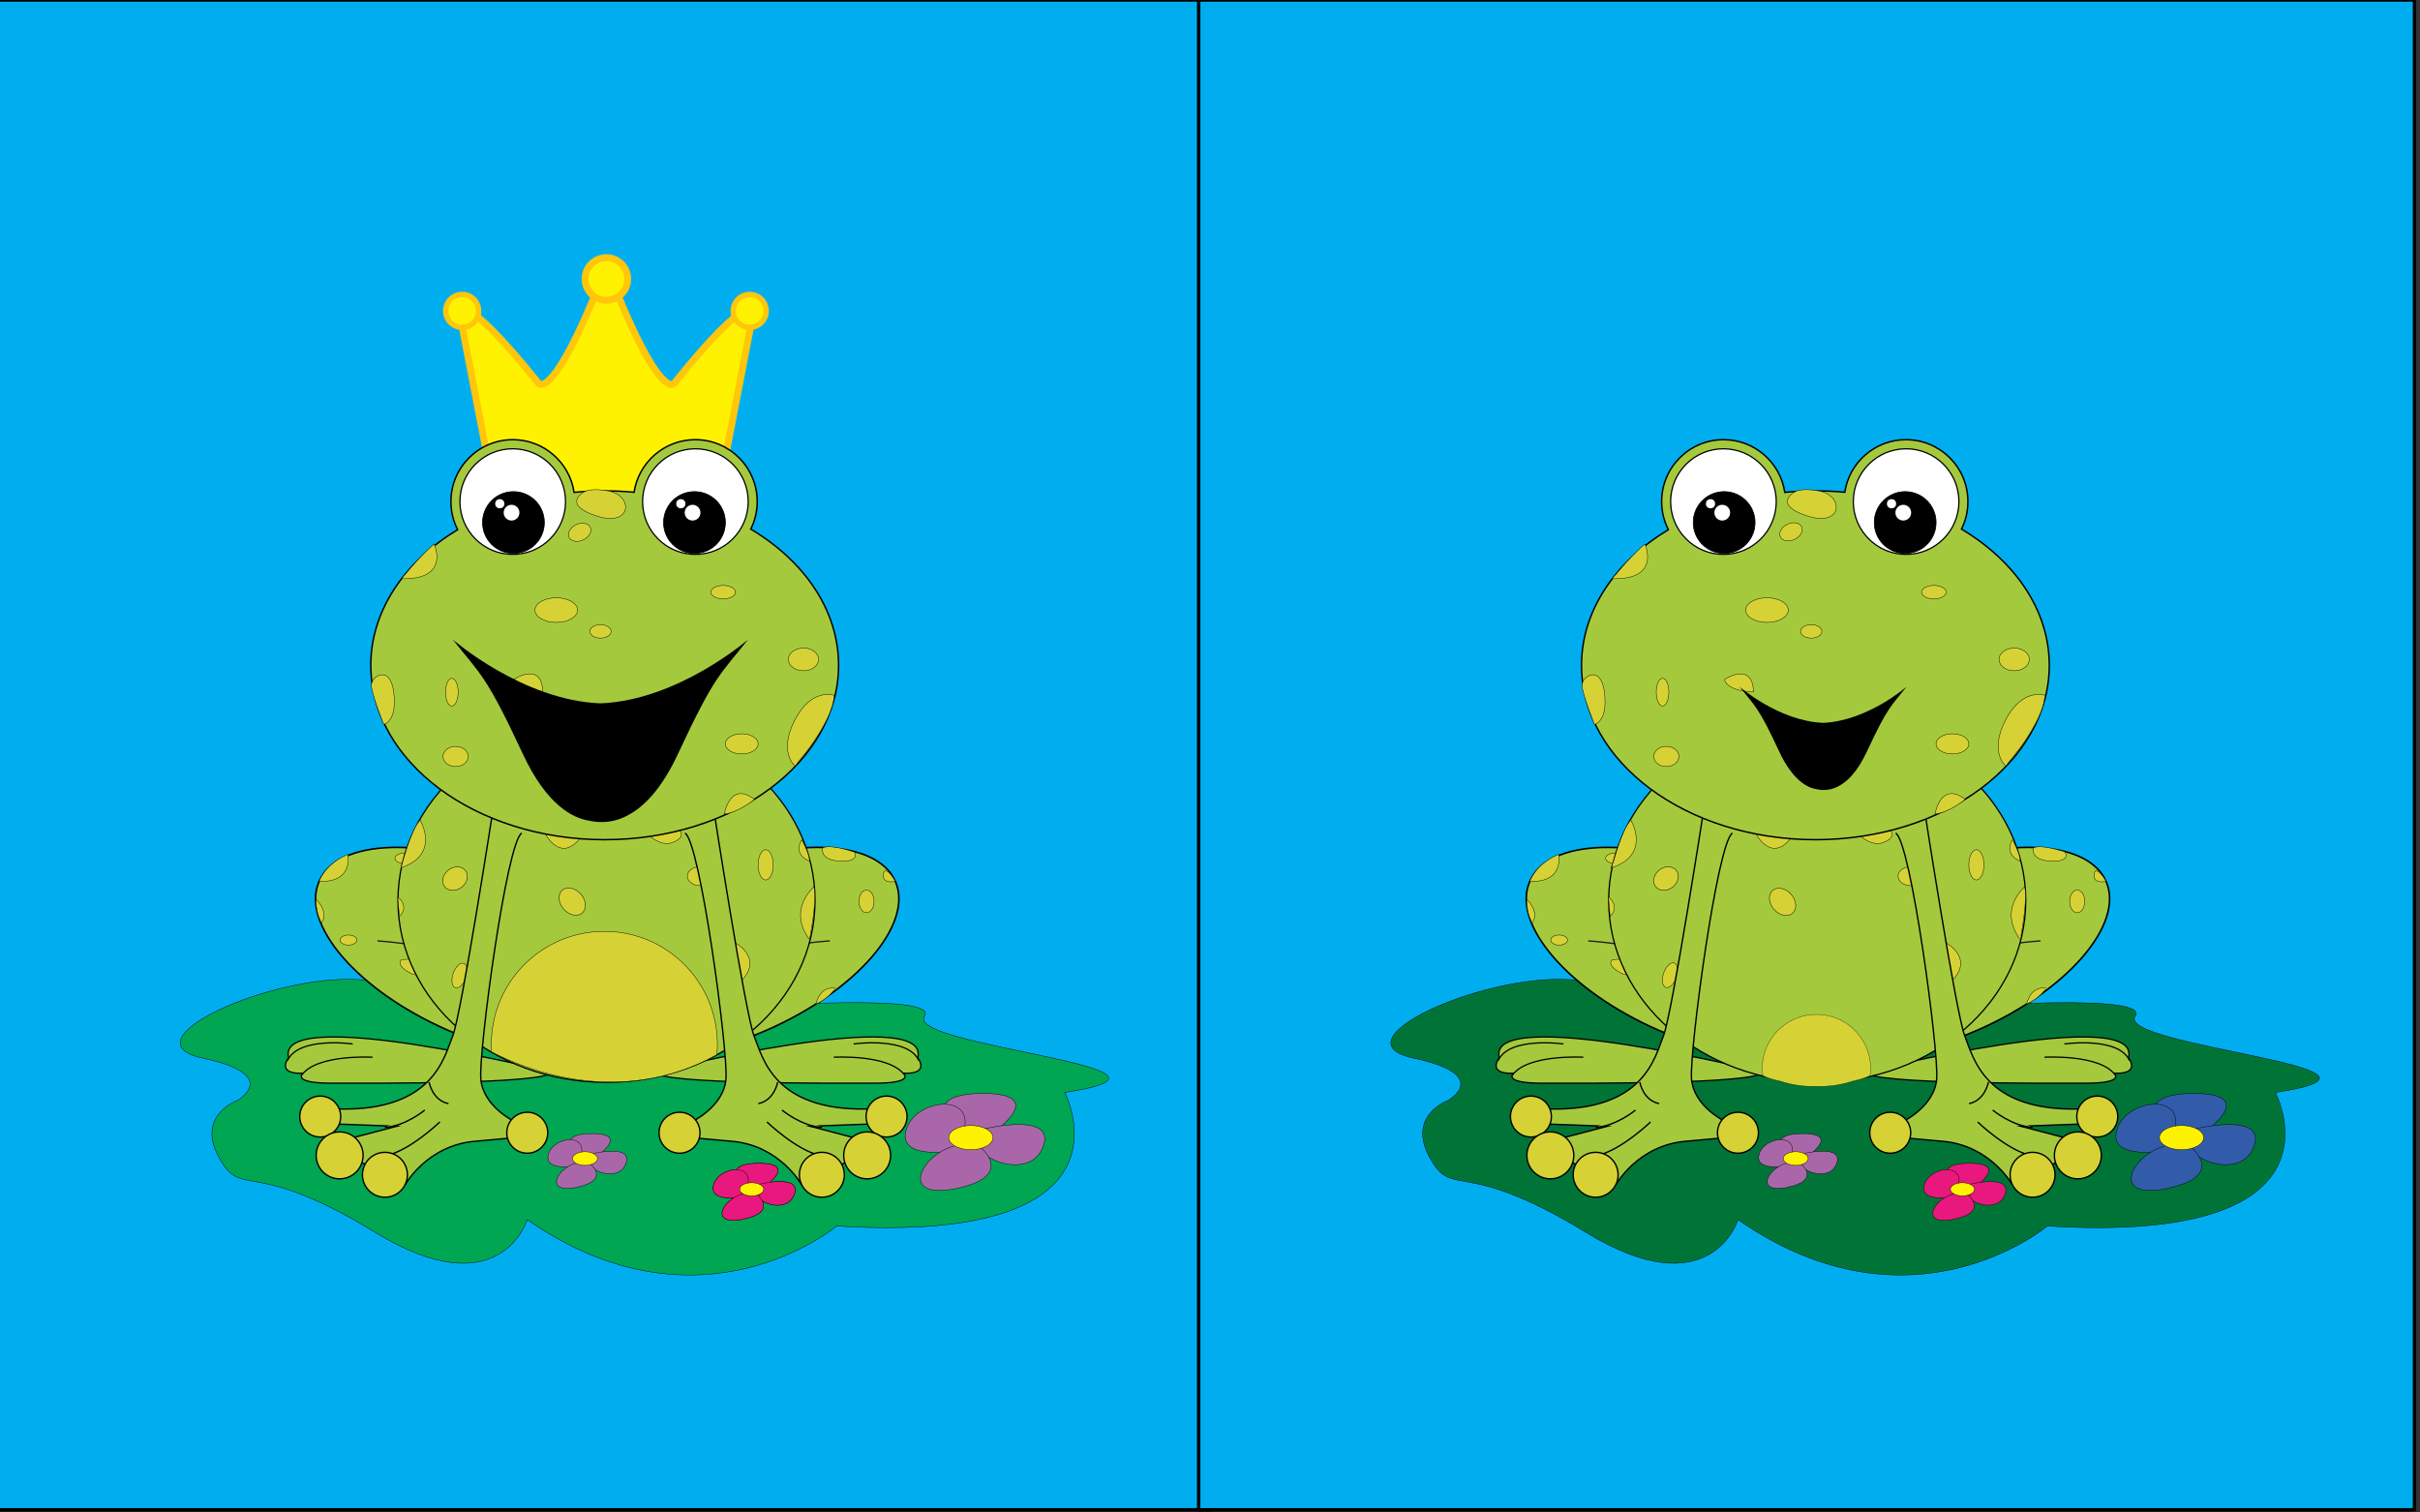<svg version="1.1" id="Capa_1" xmlns="http://www.w3.org/2000/svg" xmlns:xlink="http://www.w3.org/1999/xlink" x="0px" y="0px" width="1440px" height="900px" viewBox="0 0 1440 900" enable-background="new 0 0 1440 900" xml:space="preserve">

<rect x="0" y="0" width="1440" height="900" fill="#333333" stroke="none"/>

<rect x="-3.489" y="0" fill="#00AEEF" stroke="#000000" stroke-width="2.008" stroke-miterlimit="10" width="723.449" height="898.375"/>
<g id="click0">
	<path fill="#FFF200" stroke="#FFC60B" stroke-width="4.118" stroke-miterlimit="10" d="M401.005,228.333
		c0,0-8.667,10-37.333-62.667c0,0-1.209-1.065-2.843,0.339c-1.632-1.405-2.841-0.339-2.841-0.339
		c-28.667,72.667-37.333,62.667-37.333,62.667c-46-57.333-47.333-42.667-47.333-42.667l23.333,120.667h5.685h116.982h5.685
		l23.333-120.667C448.339,185.667,447.005,171,401.005,228.333z"/>
	<circle fill="#FFF200" stroke="#FFC60B" stroke-width="4.118" stroke-miterlimit="10" cx="360.829" cy="166.006" r="12.667"/>
	<circle fill="#FFF200" stroke="#FFC60B" stroke-width="3.186" stroke-miterlimit="10" cx="275.004" cy="185" r="9.799"/>
	<circle fill="#FFF200" stroke="#FFC60B" stroke-width="3.186" stroke-miterlimit="10" cx="446.104" cy="185" r="9.799"/>
</g>
<path id="click4" fill="#00A651" stroke="#000000" stroke-width="0.25" stroke-miterlimit="10" d="M550.104,604.62
	c8.72-13.077-90.265-7.149-145.036-2.934c-14.607-2.472-22.705-5.146-20.256-8.362c4.605-6.049,86.913-31.785-77.822-29.263
	c-164.735,2.521-39.837,22.701-92.596,18.918c-52.758-3.783-141.047,36.574-93.672,46.663c47.375,10.09,20.457,25.225,20.457,25.225
	s-24.765,8.828-10.768,34.053s18.615-1.011,92.903,44.391s90.438-7.563,90.438-7.563c103.356,71.885,184.105,3.784,184.105,3.784
	c184.105,11.352,135.655-79.453,135.655-79.453C727.309,635.75,538.104,622.619,550.104,604.62z"/>
<path fill="#A5C93D" stroke="#000000" stroke-width="0.757" stroke-miterlimit="10" d="M328.871,637.973
	c0,0-165.678-40.76-157.132-8.546c0,0-7.889,9.864,8.548,9.206c0,0-7.231,5.917,17.093,5.917
	C221.707,644.55,324.27,645.203,328.871,637.973z"/>
<path fill="#A5C93D" stroke="#000000" stroke-width="0.757" stroke-miterlimit="10" d="M221.707,629.098
	c0,0-32.873-1.97-42.078,10.521"/>
<path fill="#A5C93D" stroke="#000000" stroke-width="0.757" stroke-miterlimit="10" d="M209.873,621.209
	c0,0-32.216-4.604-38.789,9.859"/>
<path fill="#A5C93D" stroke="#000000" stroke-width="0.757" stroke-miterlimit="10" d="M388.949,637.973
	c0,0,165.679-40.76,157.132-8.546c0,0,7.89,9.864-8.548,9.206c0,0,7.231,5.917-17.093,5.917
	C496.113,644.55,393.551,645.203,388.949,637.973z"/>
<path fill="#A5C93D" stroke="#000000" stroke-width="0.757" stroke-miterlimit="10" d="M496.113,629.098
	c0,0,32.873-1.97,42.079,10.521"/>
<path fill="#A5C93D" stroke="#000000" stroke-width="0.757" stroke-miterlimit="10" d="M507.947,621.209
	c0,0,32.216-4.604,38.788,9.859"/>
<path fill="#A5C93D" stroke="#000000" stroke-width="0.958" stroke-miterlimit="10" d="M532.756,524.467
	c-11.166-25.46-63.472-27.128-116.826-3.729c-22.12,9.702-40.942,22.188-54.61,35.3c-13.668-13.109-32.49-25.599-54.609-35.3
	c-53.354-23.398-105.661-21.73-116.826,3.729c-11.166,25.459,23.034,65.067,76.39,88.469c36.425,15.975,72.355,20.264,95.045,13.277
	c22.69,6.984,58.622,2.695,95.046-13.277C509.721,589.534,543.922,549.926,532.756,524.467z"/>
<path fill="none" stroke="#231F20" stroke-width="0.803" stroke-miterlimit="10" d="M224.593,559.878
	c0,0,98.009,5.624,134.963,53.824"/>
<path fill="none" stroke="#231F20" stroke-width="0.803" stroke-miterlimit="10" d="M493.793,559.878
	c0,0-98.009,5.624-134.963,53.824"/>
<ellipse fill="#D6D235" stroke="#000000" stroke-width="0.25" stroke-miterlimit="10" cx="515.605" cy="536.374" rx="4.5" ry="6.749"/>
<ellipse fill="#D6D235" stroke="#000000" stroke-width="0.25" stroke-miterlimit="10" cx="240.337" cy="510.701" rx="5.333" ry="3"/>
<ellipse fill="#D6D235" stroke="#000000" stroke-width="0.25" stroke-miterlimit="10" cx="444.338" cy="599.701" rx="6.667" ry="5.333"/>
<ellipse fill="#D6D235" stroke="#000000" stroke-width="0.25" stroke-miterlimit="10" cx="207.337" cy="559.368" rx="5" ry="3"/>
<path fill="#D6D235" stroke="#000000" stroke-width="0.25" stroke-miterlimit="10" d="M489.671,504.368c0,0-2.667,7.333,10,8
	s8.667-5.333,8.667-5.333S495.671,502.368,489.671,504.368z"/>
<path fill="#D6D235" stroke="#000000" stroke-width="0.25" stroke-miterlimit="10" d="M532.756,524.467c0,0-7.751,1.901-7.085-4.099
	C526.336,514.368,531.841,522.564,532.756,524.467z"/>
<path fill="#D6D235" stroke="#000000" stroke-width="0.25" stroke-miterlimit="10" d="M207.003,508.368
	c0,0,3.761,16.861-17.12,16.099C189.883,524.467,193.003,514.368,207.003,508.368z"/>
<path fill="#D6D235" stroke="#000000" stroke-width="0.25" stroke-miterlimit="10" d="M239.004,571.035c0,0-4,2.666,4,7.333
	s4.667-2,4.667-2l2-6L239.004,571.035z"/>
<ellipse fill="#A5C93D" stroke="#000000" stroke-width="0.757" stroke-miterlimit="10" cx="360.898" cy="535.862" rx="124.089" ry="108.184"/>
<ellipse transform="matrix(-0.75 0.662 -0.662 -0.75 951.26 713.338)" fill="#D6D235" stroke="#000000" stroke-width="0.266" stroke-miterlimit="10" cx="340.731" cy="536.561" rx="6.78" ry="8.999"/>
<ellipse fill="#D6D235" stroke="#000000" stroke-width="0.25" stroke-miterlimit="10" cx="455.608" cy="514.625" rx="4.5" ry="9"/>
<ellipse fill="#D6D235" stroke="#000000" stroke-width="0.25" stroke-miterlimit="10" cx="416.671" cy="521.368" rx="7.667" ry="5.667"/>
<ellipse transform="matrix(-0.946 -0.325 0.325 -0.946 343.292 1218.655)" fill="#D6D235" stroke="#000000" stroke-width="0.25" stroke-miterlimit="10" cx="273.329" cy="580.684" rx="4" ry="7.666"/>
<path fill="#D6D235" stroke="#000000" stroke-width="0.25" stroke-miterlimit="10" d="M484.337,527.701c0,0-16,13.334-2.667,31.334
	C481.671,559.035,486.337,536.367,484.337,527.701z"/>
<path fill="#D6D235" stroke="#000000" stroke-width="0.25" stroke-miterlimit="10" d="M436.337,560.369c0,0,19.333,9.334,4,24
	l-4.667-2L436.337,560.369z"/>
<path fill="#D6D235" stroke="#000000" stroke-width="0.25" stroke-miterlimit="10" d="M325.004,497.035c0,0,8.667,15.999,20,2
	c11.333-14-9.333-12-9.333-12S323.004,489.035,325.004,497.035z"/>
<path fill="#D6D235" stroke="#000000" stroke-width="0.25" stroke-miterlimit="10" d="M481.671,512.368c0,0-10-3.333-4.667-12.666
	C477.004,499.702,481.671,507.701,481.671,512.368z"/>
<path fill="#A5C93D" stroke="#000000" stroke-width="0.824" stroke-miterlimit="10" d="M424.293,479.079
	c0,0,19.238,124.403,24.368,137.229c5.13,12.827,11.542,44.893,67.976,43.606v8.978l-34.628,1.283l29.497,7.695l-3.848,11.542
	l-30.78,15.392c0,0-12.827-23.084-41.042-25.65c-28.217-2.564-28.217-2.564-28.217-2.564l3.849-8.978
	c0,0,19.236-8.979,20.521-25.651c1.283-16.673-15.391-141.078-24.368-146.209"/>
<path fill="#A5C93D" stroke="#000000" stroke-width="0.824" stroke-miterlimit="10" d="M456.355,667.611
	c0,0,17.314,16.673,31.423,19.878"/>
<path fill="#A5C93D" stroke="#000000" stroke-width="0.824" stroke-miterlimit="10" d="M465.334,660.556
	c0,0,11.545,9.621,23.727,10.263"/>
<circle fill="#D6D235" stroke="#000000" stroke-width="0.824" stroke-miterlimit="10" cx="527.538" cy="664.403" r="12.184"/>
<circle fill="#D6D235" stroke="#000000" stroke-width="0.824" stroke-miterlimit="10" cx="515.991" cy="687.5" r="13.962"/>
<circle fill="#D6D235" stroke="#000000" stroke-width="0.824" stroke-miterlimit="10" cx="489.041" cy="699.053" r="13.37"/>
<circle fill="#D6D235" stroke="#000000" stroke-width="0.824" stroke-miterlimit="10" cx="404.343" cy="674.026" r="12.184"/>
<path fill="#A5C93D" stroke="#000000" stroke-width="0.824" stroke-miterlimit="10" d="M462.768,643.885
	c0,0-1.924,10.898-11.542,12.822"/>
<path fill="#A5C93D" stroke="#000000" stroke-width="0.824" stroke-miterlimit="10" d="M293.793,479.079
	c0,0-19.238,124.403-24.368,137.229c-5.13,12.827-11.542,44.893-67.976,43.606v8.978l34.628,1.283l-29.497,7.695l3.849,11.542
	l30.78,15.392c0,0,12.825-23.084,41.041-25.65c28.217-2.564,28.217-2.564,28.217-2.564l-3.849-8.978c0,0-19.237-8.979-20.52-25.651
	c-1.284-16.673,15.391-141.078,24.368-146.209"/>
<path fill="#A5C93D" stroke="#000000" stroke-width="0.824" stroke-miterlimit="10" d="M261.729,667.611
	c0,0-17.313,16.673-31.422,19.878"/>
<path fill="#A5C93D" stroke="#000000" stroke-width="0.824" stroke-miterlimit="10" d="M252.751,660.556
	c0,0-11.545,9.621-23.727,10.263"/>
<circle fill="#D6D235" stroke="#000000" stroke-width="0.824" stroke-miterlimit="10" cx="190.547" cy="664.403" r="12.184"/>
<circle fill="#D6D235" stroke="#000000" stroke-width="0.824" stroke-miterlimit="10" cx="202.094" cy="687.5" r="13.962"/>
<circle fill="#D6D235" stroke="#000000" stroke-width="0.824" stroke-miterlimit="10" cx="229.045" cy="699.053" r="13.37"/>
<circle fill="#D6D235" stroke="#000000" stroke-width="0.824" stroke-miterlimit="10" cx="313.743" cy="674.026" r="12.184"/>
<path fill="#A5C93D" stroke="#000000" stroke-width="0.824" stroke-miterlimit="10" d="M255.317,643.885
	c0,0,1.923,10.898,11.542,12.822"/>
<path id="click2" fill="#D6D235" stroke="#000000" stroke-width="0.25" stroke-miterlimit="10" d="M426.562,627.594
	c0.184-2.026,0.291-4.078,0.291-6.153c0-37.138-30.104-67.242-67.24-67.242s-67.241,30.104-67.241,67.242
	c0,1.495,0.066,2.978,0.163,4.448C309.58,634.92,367.407,660.396,426.562,627.594z"/>
<path fill="#D6D235" stroke="#000000" stroke-width="0.25" stroke-miterlimit="10" d="M485.505,597.534c0,0,2-11,11.5-9.5
	C497.005,588.034,494.005,593.534,485.505,597.534z"/>
<path fill="#D6D235" stroke="#000000" stroke-width="0.25" stroke-miterlimit="10" d="M250.004,488.034
	c0,0,12.333,20.333-11.333,28.333C238.671,516.367,244.338,493.701,250.004,488.034z"/>
<path fill="#D6D235" stroke="#000000" stroke-width="0.25" stroke-miterlimit="10" d="M236.671,533.701c0,0,7.333,5.332,1,11.666
	L236.671,533.701z"/>
<ellipse transform="matrix(-0.613 -0.79 0.79 -0.613 23.74 1057.106)" fill="#D6D235" stroke="#000000" stroke-width="0.275" stroke-miterlimit="10" cx="270.689" cy="522.74" rx="6.464" ry="7.834"/>
<path fill="#D6D235" stroke="#000000" stroke-width="0.25" stroke-miterlimit="10" d="M383.122,494.198
	c0,0,8.751,10.277,16.988,7.181c8.237-3.101,4.532-6.994,4.532-6.994S388.39,490.558,383.122,494.198z"/>
<path fill="#D6D235" stroke="#000000" stroke-width="0.25" stroke-miterlimit="10" d="M188.004,535.035c0,0,8,7.334,3.333,14
	C191.337,549.035,188.004,544.369,188.004,535.035z"/>
<path fill="#A5C93D" stroke="#000000" stroke-width="0.868" stroke-miterlimit="10" d="M446.742,314.834
	c2.45-4.933,3.833-10.486,3.833-16.365c0-20.351-16.498-36.849-36.849-36.849c-18.46,0-33.749,13.574-36.43,31.287
	c-5.728-0.535-11.562-0.813-17.483-0.813c-6.172,0-12.25,0.304-18.21,0.884c-2.652-17.746-17.955-31.356-36.44-31.356
	c-20.351,0-36.849,16.498-36.849,36.849c0,6.016,1.45,11.688,4.006,16.704c-31.519,19.025-51.674,48.104-51.674,80.698
	c0,57.312,62.307,103.776,139.167,103.776S498.98,453.186,498.98,395.872C498.979,363.083,478.584,333.853,446.742,314.834z"/>
<g>
	<circle fill="#FFFFFF" stroke="#000000" stroke-width="0.74" stroke-miterlimit="10" cx="305.099" cy="298.469" r="31.421"/>
	<circle fill="#FFFFFF" stroke="#000000" stroke-width="0.74" stroke-miterlimit="10" cx="413.791" cy="298.469" r="31.421"/>
	<circle stroke="#000000" stroke-width="0.433" stroke-miterlimit="10" cx="413.241" cy="310.926" r="18.393"/>
	<circle fill="#FFFFFF" cx="412.11" cy="305.064" r="4.685"/>
	<circle fill="#FFFFFF" cx="405.117" cy="299.742" r="2.732"/>
	<circle stroke="#000000" stroke-width="0.433" stroke-miterlimit="10" cx="305.521" cy="310.926" r="18.392"/>
	<circle fill="#FFFFFF" cx="304.39" cy="305.064" r="4.685"/>
	<circle fill="#FFFFFF" cx="297.398" cy="299.742" r="2.732"/>
</g>
<path fill="#D6D235" stroke="#000000" stroke-width="0.25" stroke-miterlimit="10" d="M347.005,293.035c0,0-12.667,7.333,8,14
	s22-11.333,8-14.667C363.005,292.369,351.671,289.702,347.005,293.035z"/>
<ellipse transform="matrix(-0.905 0.424 -0.424 -0.905 791.174 457.226)" fill="#D6D235" stroke="#000000" stroke-width="0.25" stroke-miterlimit="10" cx="344.67" cy="316.719" rx="7.001" ry="5"/>
<ellipse fill="#D6D235" stroke="#000000" stroke-width="0.25" stroke-miterlimit="10" cx="441.358" cy="442.629" rx="9.75" ry="6"/>
<ellipse fill="#D6D235" stroke="#000000" stroke-width="0.25" stroke-miterlimit="10" cx="478.107" cy="392.382" rx="9" ry="6.75"/>
<ellipse fill="#D6D235" stroke="#000000" stroke-width="0.25" stroke-miterlimit="10" cx="271.117" cy="450.129" rx="7.5" ry="6"/>
<ellipse fill="#D6D235" stroke="#000000" stroke-width="0.25" stroke-miterlimit="10" cx="268.867" cy="411.881" rx="3.75" ry="8.25"/>
<ellipse fill="#D6D235" stroke="#000000" stroke-width="0.25" stroke-miterlimit="10" cx="430.338" cy="352.369" rx="7.333" ry="4"/>
<path fill="#D6D235" stroke="#000000" stroke-width="0.25" stroke-miterlimit="10" d="M305.671,404.369
	c0,0,16.667-11.333,17.333,7.333C323.004,411.703,307.671,411.703,305.671,404.369z"/>
<path fill="#D6D235" stroke="#000000" stroke-width="0.25" stroke-miterlimit="10" d="M258.336,323.703c0,0,10,21.333-19.333,20.667
	C239.003,344.369,248.336,332.37,258.336,323.703z"/>
<path fill="#D6D235" stroke="#000000" stroke-width="0.25" stroke-miterlimit="10" d="M496.337,413.703
	c0,0-13.333-4.667-23.333,14.666c-10,19.334,0,27.334,0,27.334S495.67,430.369,496.337,413.703z"/>
<path fill="#D6D235" stroke="#000000" stroke-width="0.25" stroke-miterlimit="10" d="M431.004,484.368c0,0,3.333-19.999,18-8.666
	C449.004,475.702,439.004,483.702,431.004,484.368z"/>
<path fill="#D6D235" stroke="#000000" stroke-width="0.25" stroke-miterlimit="10" d="M228.336,431.035c0,0,8-1.333,6-18.666
	c-2-17.334-13.333-10-13.333-4.667S228.336,431.035,228.336,431.035z"/>
<ellipse fill="#D6D235" stroke="#000000" stroke-width="0.25" stroke-miterlimit="10" cx="331.004" cy="363.036" rx="12.667" ry="7.333"/>
<ellipse fill="#D6D235" stroke="#000000" stroke-width="0.25" stroke-miterlimit="10" cx="357.337" cy="375.703" rx="6.333" ry="4"/>
<path id="click1" d="M357.26,418.534c-46.5-1.838-87.91-38.041-87.91-38.041c16.562,20.938,19.772,20.87,41.743,68.104
	c14.354,30.862,30.11,38.274,39.312,39.707c2.401,0.563,4.902,0.872,7.477,0.872c5.907,0,11.442-1.58,16.221-4.328
	c8.667-4.652,19.335-14.772,29.325-36.25c21.971-47.234,25.182-47.165,41.743-68.104C445.17,380.493,403.76,416.696,357.26,418.534z
	"/>
<g>
	<path fill="#A967AA" stroke="#000000" stroke-width="0.25" stroke-miterlimit="10" d="M568.42,675.385
		c0,0-24.733-24.732,16.488-24.732c41.223,0,4.122,24.732,4.122,24.732H568.42z"/>
	<path fill="#A967AA" stroke="#000000" stroke-width="0.25" stroke-miterlimit="10" d="M585.424,671.777
		c0,0,42.253-10.306,35.555,9.791c-6.697,20.096-36.585,9.274-37.102,1.545C583.362,675.385,585.424,671.777,585.424,671.777z"/>
	<path fill="#A967AA" stroke="#000000" stroke-width="0.25" stroke-miterlimit="10" d="M564.298,685.176
		c0,0-31.433,4.638-24.732-13.913c6.697-18.55,44.313-21.127,32.462,5.668C560.176,703.725,564.298,685.176,564.298,685.176z"/>
	<path fill="#A967AA" stroke="#000000" stroke-width="0.25" stroke-miterlimit="10" d="M583.878,683.113
		c0,0,20.61,17.005-15.458,24.219c-36.07,7.216-18.551-24.219,4.123-26.278C595.216,678.992,583.878,683.113,583.878,683.113z"/>
	
		<ellipse fill="#FFF200" stroke="#000000" stroke-width="0.25" stroke-miterlimit="10" cx="577.694" cy="676.931" rx="13.153" ry="7.203"/>
</g>
<path fill="#E9187E" stroke="#000000" stroke-width="0.25" stroke-miterlimit="10" d="M441.838,706.777
	c0,0-14.548-14.549,9.697-14.549c24.246,0,2.425,14.549,2.425,14.549H441.838z"/>
<path fill="#E9187E" stroke="#000000" stroke-width="0.25" stroke-miterlimit="10" d="M451.84,704.655
	c0,0,24.853-6.062,20.912,5.759c-3.941,11.821-21.519,5.455-21.821,0.908C450.627,706.777,451.84,704.655,451.84,704.655z"/>
<path fill="#E9187E" stroke="#000000" stroke-width="0.25" stroke-miterlimit="10" d="M439.413,712.534
	c0,0-18.486,2.729-14.547-8.184c3.939-10.91,26.063-12.426,19.093,3.334C436.989,723.445,439.413,712.534,439.413,712.534z"/>
<path fill="#E9187E" stroke="#000000" stroke-width="0.25" stroke-miterlimit="10" d="M450.93,711.322
	c0,0,12.123,10.002-9.092,14.245c-21.216,4.242-10.91-14.245,2.425-15.457S450.93,711.322,450.93,711.322z"/>
<ellipse fill="#FFF200" stroke="#000000" stroke-width="0.25" stroke-miterlimit="10" cx="447.294" cy="707.687" rx="7.159" ry="3.921"/>
<g>
	<path fill="#A967AA" stroke="#000000" stroke-width="0.25" stroke-miterlimit="10" d="M342.857,688.521
		c0,0-13.98-13.981,9.321-13.981c23.301,0,2.33,13.981,2.33,13.981H342.857z"/>
	<path fill="#A967AA" stroke="#000000" stroke-width="0.25" stroke-miterlimit="10" d="M352.469,686.481
		c0,0,23.884-5.825,20.098,5.533c-3.786,11.359-20.68,5.243-20.972,0.873C351.304,688.521,352.469,686.481,352.469,686.481z"/>
	<path fill="#A967AA" stroke="#000000" stroke-width="0.25" stroke-miterlimit="10" d="M340.527,694.055
		c0,0-17.768,2.621-13.98-7.863c3.785-10.484,25.049-11.941,18.35,3.203S340.527,694.055,340.527,694.055z"/>
	<path fill="#A967AA" stroke="#000000" stroke-width="0.25" stroke-miterlimit="10" d="M351.595,692.889
		c0,0,11.65,9.611-8.738,13.689s-10.486-13.689,2.33-14.854C358.004,690.56,351.595,692.889,351.595,692.889z"/>
	
		<ellipse fill="#FFF200" stroke="#000000" stroke-width="0.25" stroke-miterlimit="10" cx="348.1" cy="689.395" rx="7.436" ry="4.071"/>
</g>
<rect x="713.261" y="0" fill="#00AEEF" stroke="#000000" stroke-width="2.008" stroke-miterlimit="10" width="723.449" height="898.375"/>
<path id="Error_x5F_click4" fill="#007437" stroke="#000000" stroke-width="0.25" stroke-miterlimit="10" d="M1270.526,604.62
	c8.72-13.077-90.265-7.149-145.036-2.934c-14.607-2.472-22.705-5.146-20.256-8.362c4.605-6.049,86.913-31.785-77.822-29.263
	c-164.735,2.521-39.837,22.701-92.596,18.918c-52.758-3.783-141.047,36.574-93.672,46.663c47.375,10.09,20.457,25.225,20.457,25.225
	s-24.765,8.828-10.768,34.053s18.615-1.011,92.903,44.391s90.438-7.563,90.438-7.563c103.356,71.885,184.105,3.784,184.105,3.784
	c184.105,11.352,135.655-79.453,135.655-79.453C1447.731,635.75,1258.526,622.619,1270.526,604.62z"/>
<path fill="#A5C93D" stroke="#000000" stroke-width="0.757" stroke-miterlimit="10" d="M1049.293,637.973
	c0,0-165.678-40.76-157.132-8.546c0,0-7.889,9.864,8.548,9.206c0,0-7.231,5.917,17.093,5.917
	C942.129,644.55,1044.692,645.203,1049.293,637.973z"/>
<path fill="#A5C93D" stroke="#000000" stroke-width="0.757" stroke-miterlimit="10" d="M942.129,629.098
	c0,0-32.873-1.97-42.078,10.521"/>
<path fill="#A5C93D" stroke="#000000" stroke-width="0.757" stroke-miterlimit="10" d="M930.295,621.209
	c0,0-32.216-4.604-38.789,9.859"/>
<path fill="#A5C93D" stroke="#000000" stroke-width="0.757" stroke-miterlimit="10" d="M1109.371,637.973
	c0,0,165.679-40.76,157.132-8.546c0,0,7.89,9.864-8.548,9.206c0,0,7.231,5.917-17.093,5.917
	C1216.535,644.55,1113.972,645.203,1109.371,637.973z"/>
<path fill="#A5C93D" stroke="#000000" stroke-width="0.757" stroke-miterlimit="10" d="M1216.535,629.098
	c0,0,32.873-1.97,42.079,10.521"/>
<path fill="#A5C93D" stroke="#000000" stroke-width="0.757" stroke-miterlimit="10" d="M1228.369,621.209
	c0,0,32.216-4.604,38.788,9.859"/>
<path fill="#A5C93D" stroke="#000000" stroke-width="0.958" stroke-miterlimit="10" d="M1253.177,524.467
	c-11.166-25.46-63.472-27.128-116.826-3.729c-22.12,9.702-40.942,22.188-54.61,35.3c-13.668-13.109-32.49-25.599-54.609-35.3
	c-53.354-23.398-105.661-21.73-116.826,3.729c-11.166,25.459,23.034,65.067,76.39,88.469c36.425,15.975,72.355,20.264,95.045,13.277
	c22.69,6.984,58.622,2.695,95.046-13.277C1230.143,589.534,1264.344,549.926,1253.177,524.467z"/>
<path fill="none" stroke="#231F20" stroke-width="0.803" stroke-miterlimit="10" d="M945.014,559.878
	c0,0,98.009,5.624,134.963,53.824"/>
<path fill="none" stroke="#231F20" stroke-width="0.803" stroke-miterlimit="10" d="M1214.215,559.878
	c0,0-98.009,5.624-134.963,53.824"/>
<ellipse fill="#D6D235" stroke="#000000" stroke-width="0.25" stroke-miterlimit="10" cx="1236.027" cy="536.374" rx="4.5" ry="6.749"/>
<ellipse fill="#D6D235" stroke="#000000" stroke-width="0.25" stroke-miterlimit="10" cx="960.759" cy="510.701" rx="5.333" ry="3"/>
<ellipse fill="#D6D235" stroke="#000000" stroke-width="0.25" stroke-miterlimit="10" cx="1164.76" cy="599.701" rx="6.667" ry="5.333"/>
<ellipse fill="#D6D235" stroke="#000000" stroke-width="0.25" stroke-miterlimit="10" cx="927.759" cy="559.368" rx="5" ry="3"/>
<path fill="#D6D235" stroke="#000000" stroke-width="0.25" stroke-miterlimit="10" d="M1210.093,504.368c0,0-2.667,7.333,10,8
	s8.667-5.333,8.667-5.333S1216.093,502.368,1210.093,504.368z"/>
<path fill="#D6D235" stroke="#000000" stroke-width="0.25" stroke-miterlimit="10" d="M1253.177,524.467
	c0,0-7.751,1.901-7.085-4.099C1246.758,514.368,1252.262,522.564,1253.177,524.467z"/>
<path fill="#D6D235" stroke="#000000" stroke-width="0.25" stroke-miterlimit="10" d="M927.425,508.368
	c0,0,3.761,16.861-17.12,16.099C910.304,524.467,913.425,514.368,927.425,508.368z"/>
<path fill="#D6D235" stroke="#000000" stroke-width="0.25" stroke-miterlimit="10" d="M959.426,571.035c0,0-4,2.666,4,7.333
	s4.667-2,4.667-2l2-6L959.426,571.035z"/>
<ellipse fill="#A5C93D" stroke="#000000" stroke-width="0.757" stroke-miterlimit="10" cx="1081.32" cy="535.862" rx="124.089" ry="108.184"/>
<ellipse transform="matrix(-0.75 0.662 -0.662 -0.75 2211.786 236.583)" fill="#D6D235" stroke="#000000" stroke-width="0.266" stroke-miterlimit="10" cx="1061.153" cy="536.561" rx="6.78" ry="8.999"/>
<ellipse fill="#D6D235" stroke="#000000" stroke-width="0.25" stroke-miterlimit="10" cx="1176.03" cy="514.625" rx="4.5" ry="9"/>
<ellipse fill="#D6D235" stroke="#000000" stroke-width="0.25" stroke-miterlimit="10" cx="1137.093" cy="521.368" rx="7.667" ry="5.667"/>
<ellipse transform="matrix(-0.946 -0.325 0.325 -0.946 1745.099 1452.584)" fill="#D6D235" stroke="#000000" stroke-width="0.25" stroke-miterlimit="10" cx="993.751" cy="580.684" rx="4" ry="7.666"/>
<path fill="#D6D235" stroke="#000000" stroke-width="0.25" stroke-miterlimit="10" d="M1204.759,527.701c0,0-16,13.334-2.667,31.334
	C1202.093,559.035,1206.759,536.367,1204.759,527.701z"/>
<path fill="#D6D235" stroke="#000000" stroke-width="0.25" stroke-miterlimit="10" d="M1156.759,560.369c0,0,19.333,9.334,4,24
	l-4.667-2L1156.759,560.369z"/>
<path fill="#D6D235" stroke="#000000" stroke-width="0.25" stroke-miterlimit="10" d="M1045.426,497.035c0,0,8.667,15.999,20,2
	c11.333-14-9.333-12-9.333-12S1043.426,489.035,1045.426,497.035z"/>
<path fill="#D6D235" stroke="#000000" stroke-width="0.25" stroke-miterlimit="10" d="M1202.093,512.368c0,0-10-3.333-4.667-12.666
	C1197.426,499.702,1202.093,507.701,1202.093,512.368z"/>
<path fill="#A5C93D" stroke="#000000" stroke-width="0.824" stroke-miterlimit="10" d="M1144.715,479.079
	c0,0,19.238,124.403,24.368,137.229c5.13,12.827,11.542,44.893,67.976,43.606v8.978l-34.628,1.283l29.497,7.695l-3.848,11.542
	l-30.78,15.392c0,0-12.827-23.084-41.042-25.65c-28.217-2.564-28.217-2.564-28.217-2.564l3.849-8.978
	c0,0,19.236-8.979,20.521-25.651c1.283-16.673-15.391-141.078-24.368-146.209"/>
<path fill="#A5C93D" stroke="#000000" stroke-width="0.824" stroke-miterlimit="10" d="M1176.777,667.611
	c0,0,17.314,16.673,31.423,19.878"/>
<path fill="#A5C93D" stroke="#000000" stroke-width="0.824" stroke-miterlimit="10" d="M1185.756,660.556
	c0,0,11.545,9.621,23.727,10.263"/>
<circle fill="#D6D235" stroke="#000000" stroke-width="0.824" stroke-miterlimit="10" cx="1247.96" cy="664.403" r="12.184"/>
<circle fill="#D6D235" stroke="#000000" stroke-width="0.824" stroke-miterlimit="10" cx="1236.413" cy="687.5" r="13.962"/>
<circle fill="#D6D235" stroke="#000000" stroke-width="0.824" stroke-miterlimit="10" cx="1209.463" cy="699.053" r="13.37"/>
<circle fill="#D6D235" stroke="#000000" stroke-width="0.824" stroke-miterlimit="10" cx="1124.764" cy="674.026" r="12.184"/>
<path fill="#A5C93D" stroke="#000000" stroke-width="0.824" stroke-miterlimit="10" d="M1183.19,643.885
	c0,0-1.924,10.898-11.542,12.822"/>
<path fill="#A5C93D" stroke="#000000" stroke-width="0.824" stroke-miterlimit="10" d="M1014.215,479.079
	c0,0-19.238,124.403-24.368,137.229c-5.13,12.827-11.542,44.893-67.976,43.606v8.978l34.628,1.283l-29.497,7.695l3.849,11.542
	l30.78,15.392c0,0,12.825-23.084,41.041-25.65c28.217-2.564,28.217-2.564,28.217-2.564l-3.849-8.978c0,0-19.237-8.979-20.52-25.651
	c-1.284-16.673,15.391-141.078,24.368-146.209"/>
<path fill="#A5C93D" stroke="#000000" stroke-width="0.824" stroke-miterlimit="10" d="M982.151,667.611
	c0,0-17.313,16.673-31.422,19.878"/>
<path fill="#A5C93D" stroke="#000000" stroke-width="0.824" stroke-miterlimit="10" d="M973.173,660.556
	c0,0-11.545,9.621-23.727,10.263"/>
<circle fill="#D6D235" stroke="#000000" stroke-width="0.824" stroke-miterlimit="10" cx="910.969" cy="664.403" r="12.184"/>
<circle fill="#D6D235" stroke="#000000" stroke-width="0.824" stroke-miterlimit="10" cx="922.516" cy="687.5" r="13.962"/>
<circle fill="#D6D235" stroke="#000000" stroke-width="0.824" stroke-miterlimit="10" cx="949.467" cy="699.053" r="13.37"/>
<circle fill="#D6D235" stroke="#000000" stroke-width="0.824" stroke-miterlimit="10" cx="1034.165" cy="674.026" r="12.184"/>
<path fill="#A5C93D" stroke="#000000" stroke-width="0.824" stroke-miterlimit="10" d="M975.739,643.885
	c0,0,1.923,10.898,11.542,12.822"/>
<path fill="#D6D235" stroke="#000000" stroke-width="0.25" stroke-miterlimit="10" d="M1205.927,597.534c0,0,2-11,11.5-9.5
	C1217.427,588.034,1214.427,593.534,1205.927,597.534z"/>
<path fill="#D6D235" stroke="#000000" stroke-width="0.25" stroke-miterlimit="10" d="M970.426,488.034
	c0,0,12.333,20.333-11.333,28.333C959.093,516.367,964.76,493.701,970.426,488.034z"/>
<path fill="#D6D235" stroke="#000000" stroke-width="0.25" stroke-miterlimit="10" d="M957.093,533.701c0,0,7.333,5.332,1,11.666
	L957.093,533.701z"/>
<ellipse transform="matrix(-0.613 -0.79 0.79 -0.613 1185.916 1626.194)" fill="#D6D235" stroke="#000000" stroke-width="0.275" stroke-miterlimit="10" cx="991.111" cy="522.74" rx="6.464" ry="7.834"/>
<path fill="#D6D235" stroke="#000000" stroke-width="0.25" stroke-miterlimit="10" d="M1103.544,494.198
	c0,0,8.751,10.277,16.988,7.181c8.237-3.101,4.532-6.994,4.532-6.994S1108.812,490.558,1103.544,494.198z"/>
<path fill="#D6D235" stroke="#000000" stroke-width="0.25" stroke-miterlimit="10" d="M908.426,535.035c0,0,8,7.334,3.333,14
	C911.759,549.035,908.426,544.369,908.426,535.035z"/>
<path fill="#A5C93D" stroke="#000000" stroke-width="0.868" stroke-miterlimit="10" d="M1167.164,314.834
	c2.45-4.933,3.833-10.486,3.833-16.365c0-20.351-16.498-36.849-36.849-36.849c-18.46,0-33.749,13.574-36.43,31.287
	c-5.728-0.535-11.562-0.813-17.483-0.813c-6.172,0-12.25,0.304-18.21,0.884c-2.652-17.746-17.955-31.356-36.44-31.356
	c-20.351,0-36.849,16.498-36.849,36.849c0,6.016,1.45,11.688,4.006,16.704c-31.519,19.025-51.674,48.104-51.674,80.698
	c0,57.312,62.307,103.776,139.167,103.776s139.167-46.463,139.167-103.776C1219.401,363.083,1199.006,333.853,1167.164,314.834z"/>
<g>
	<circle fill="#FFFFFF" stroke="#000000" stroke-width="0.74" stroke-miterlimit="10" cx="1025.521" cy="298.469" r="31.421"/>
	<circle fill="#FFFFFF" stroke="#000000" stroke-width="0.74" stroke-miterlimit="10" cx="1134.213" cy="298.469" r="31.421"/>
	<circle stroke="#000000" stroke-width="0.433" stroke-miterlimit="10" cx="1133.663" cy="310.926" r="18.393"/>
	<circle fill="#FFFFFF" cx="1132.532" cy="305.064" r="4.685"/>
	<circle fill="#FFFFFF" cx="1125.539" cy="299.742" r="2.732"/>
	<circle stroke="#000000" stroke-width="0.433" stroke-miterlimit="10" cx="1025.943" cy="310.926" r="18.392"/>
	<circle fill="#FFFFFF" cx="1024.812" cy="305.064" r="4.685"/>
	<circle fill="#FFFFFF" cx="1017.82" cy="299.742" r="2.732"/>
</g>
<path fill="#D6D235" stroke="#000000" stroke-width="0.25" stroke-miterlimit="10" d="M1067.427,293.035c0,0-12.667,7.333,8,14
	s22-11.333,8-14.667C1083.427,292.369,1072.093,289.702,1067.427,293.035z"/>
<ellipse transform="matrix(-0.905 0.424 -0.424 -0.905 2163.923 151.487)" fill="#D6D235" stroke="#000000" stroke-width="0.25" stroke-miterlimit="10" cx="1065.092" cy="316.719" rx="7.001" ry="5"/>
<ellipse fill="#D6D235" stroke="#000000" stroke-width="0.25" stroke-miterlimit="10" cx="1161.78" cy="442.629" rx="9.75" ry="6"/>
<ellipse fill="#D6D235" stroke="#000000" stroke-width="0.25" stroke-miterlimit="10" cx="1198.529" cy="392.382" rx="9" ry="6.75"/>
<ellipse fill="#D6D235" stroke="#000000" stroke-width="0.25" stroke-miterlimit="10" cx="991.539" cy="450.129" rx="7.5" ry="6"/>
<ellipse fill="#D6D235" stroke="#000000" stroke-width="0.25" stroke-miterlimit="10" cx="989.289" cy="411.881" rx="3.75" ry="8.25"/>
<ellipse fill="#D6D235" stroke="#000000" stroke-width="0.25" stroke-miterlimit="10" cx="1150.76" cy="352.369" rx="7.333" ry="4"/>
<path fill="#D6D235" stroke="#000000" stroke-width="0.25" stroke-miterlimit="10" d="M1026.093,404.369
	c0,0,16.667-11.333,17.333,7.333C1043.426,411.703,1028.093,411.703,1026.093,404.369z"/>
<path fill="#D6D235" stroke="#000000" stroke-width="0.25" stroke-miterlimit="10" d="M978.758,323.703c0,0,10,21.333-19.333,20.667
	C959.425,344.369,968.758,332.37,978.758,323.703z"/>
<path fill="#D6D235" stroke="#000000" stroke-width="0.25" stroke-miterlimit="10" d="M1216.759,413.703
	c0,0-13.333-4.667-23.333,14.666c-10,19.334,0,27.334,0,27.334S1216.092,430.369,1216.759,413.703z"/>
<path fill="#D6D235" stroke="#000000" stroke-width="0.25" stroke-miterlimit="10" d="M1151.426,484.368c0,0,3.333-19.999,18-8.666
	C1169.426,475.702,1159.426,483.702,1151.426,484.368z"/>
<path fill="#D6D235" stroke="#000000" stroke-width="0.25" stroke-miterlimit="10" d="M948.758,431.035c0,0,8-1.333,6-18.666
	c-2-17.334-13.333-10-13.333-4.667S948.758,431.035,948.758,431.035z"/>
<ellipse fill="#D6D235" stroke="#000000" stroke-width="0.25" stroke-miterlimit="10" cx="1051.426" cy="363.036" rx="12.667" ry="7.333"/>
<ellipse fill="#D6D235" stroke="#000000" stroke-width="0.25" stroke-miterlimit="10" cx="1077.759" cy="375.703" rx="6.333" ry="4"/>
<g id="Error_x5F_click3">
	<path fill="#325CAA" stroke="#000000" stroke-width="0.25" stroke-miterlimit="10" d="M1288.842,675.385
		c0,0-24.733-24.732,16.488-24.732c41.223,0,4.122,24.732,4.122,24.732H1288.842z"/>
	<path fill="#325CAA" stroke="#000000" stroke-width="0.25" stroke-miterlimit="10" d="M1305.845,671.777
		c0,0,42.253-10.306,35.555,9.791c-6.697,20.096-36.585,9.274-37.102,1.545C1303.784,675.385,1305.845,671.777,1305.845,671.777z"/>
	<path fill="#325CAA" stroke="#000000" stroke-width="0.25" stroke-miterlimit="10" d="M1284.719,685.176
		c0,0-31.433,4.638-24.732-13.913c6.697-18.55,44.313-21.127,32.462,5.668C1280.597,703.725,1284.719,685.176,1284.719,685.176z"/>
	<path fill="#325CAA" stroke="#000000" stroke-width="0.25" stroke-miterlimit="10" d="M1304.3,683.113
		c0,0,20.61,17.005-15.458,24.219c-36.07,7.216-18.551-24.219,4.123-26.278C1315.637,678.992,1304.3,683.113,1304.3,683.113z"/>
	
		<ellipse fill="#FFF200" stroke="#000000" stroke-width="0.25" stroke-miterlimit="10" cx="1298.116" cy="676.931" rx="13.153" ry="7.203"/>
</g>
<g id="click3">
	<path fill="#A967AA" stroke="#000000" stroke-width="0.25" stroke-miterlimit="10" d="M1063.279,688.521
		c0,0-13.98-13.981,9.321-13.981c23.301,0,2.33,13.981,2.33,13.981H1063.279z"/>
	<path fill="#A967AA" stroke="#000000" stroke-width="0.25" stroke-miterlimit="10" d="M1072.891,686.481
		c0,0,23.884-5.825,20.098,5.533c-3.786,11.359-20.68,5.243-20.972,0.873C1071.726,688.521,1072.891,686.481,1072.891,686.481z"/>
	<path fill="#A967AA" stroke="#000000" stroke-width="0.25" stroke-miterlimit="10" d="M1060.949,694.055
		c0,0-17.768,2.621-13.98-7.863c3.785-10.484,25.049-11.941,18.35,3.203S1060.949,694.055,1060.949,694.055z"/>
	<path fill="#A967AA" stroke="#000000" stroke-width="0.25" stroke-miterlimit="10" d="M1072.017,692.889
		c0,0,11.65,9.611-8.738,13.689s-10.486-13.689,2.33-14.854C1078.426,690.56,1072.017,692.889,1072.017,692.889z"/>
	
		<ellipse fill="#FFF200" stroke="#000000" stroke-width="0.25" stroke-miterlimit="10" cx="1068.522" cy="689.395" rx="7.436" ry="4.071"/>
</g>
<path id="Error_x5F_click2" fill="#D6D235" stroke="#000000" stroke-width="0.168" stroke-miterlimit="10" d="M1113.066,636.418
	c0.005-0.159,0.009-0.321,0.012-0.488c0.001-0.059,0.005-0.118,0.005-0.178c0-0.027-0.002-0.055-0.002-0.082
	c0.008-1.293-0.07-2.8-0.321-4.438c-2.149-15.243-14.998-27.041-30.707-27.559c-0.054-0.003-0.109-0.003-0.163-0.005
	c-0.304-0.008-0.606-0.022-0.912-0.022c-0.042,0-0.083,0.002-0.124,0.003c-0.041-0.001-0.083-0.003-0.124-0.003
	c-0.306,0-0.608,0.015-0.912,0.022c-0.055,0.002-0.109,0.002-0.163,0.005c-15.709,0.518-28.559,12.315-30.707,27.559
	c-0.252,1.639-0.33,3.146-0.321,4.438c0,0.027-0.002,0.055-0.002,0.082c0,0.06,0.004,0.119,0.005,0.178
	c0.002,0.167,0.006,0.329,0.012,0.488c0.018,0.764,0.055,1.522,0.122,2.272c0.019,0.01,0.036,0.019,0.055,0.028
	c0.11,0.901,0.228,1.419,0.228,1.419c3.016,1.463,6.884,2.512,10.411,3.244c7.475,2.467,14.728,3.246,21.397,3.035
	c6.669,0.211,13.923-0.568,21.396-3.035c3.527-0.732,7.396-1.781,10.411-3.244c0,0,0.118-0.518,0.229-1.419
	c0.018-0.01,0.036-0.019,0.054-0.028C1113.011,637.941,1113.049,637.182,1113.066,636.418z"/>
<path id="Error_x5F_click1" d="M1084.795,430.118c-26.312-1.04-49.745-21.526-49.745-21.526c9.372,11.849,11.188,11.81,23.62,38.538
	c8.123,17.467,17.039,21.66,22.246,22.472c1.358,0.318,2.773,0.493,4.23,0.493c3.343,0,6.475-0.895,9.179-2.449
	c4.904-2.633,10.94-8.359,16.594-20.515c12.433-26.729,14.249-26.689,23.621-38.538
	C1134.54,408.592,1111.107,429.078,1084.795,430.118z"/>
<path fill="#E9187E" stroke="#000000" stroke-width="0.25" stroke-miterlimit="10" d="M441.838,706.777
	c0,0-14.548-14.549,9.697-14.549c24.246,0,2.425,14.549,2.425,14.549H441.838z"/>
<path fill="#E9187E" stroke="#000000" stroke-width="0.25" stroke-miterlimit="10" d="M451.84,704.655
	c0,0,24.853-6.062,20.912,5.759c-3.941,11.821-21.519,5.455-21.821,0.908C450.627,706.777,451.84,704.655,451.84,704.655z"/>
<path fill="#E9187E" stroke="#000000" stroke-width="0.25" stroke-miterlimit="10" d="M439.413,712.534
	c0,0-18.486,2.729-14.547-8.184c3.939-10.91,26.063-12.426,19.093,3.334C436.989,723.445,439.413,712.534,439.413,712.534z"/>
<path fill="#E9187E" stroke="#000000" stroke-width="0.25" stroke-miterlimit="10" d="M450.93,711.322
	c0,0,12.123,10.002-9.092,14.245c-21.216,4.242-10.91-14.245,2.425-15.457S450.93,711.322,450.93,711.322z"/>
<ellipse fill="#FFF200" stroke="#000000" stroke-width="0.25" stroke-miterlimit="10" cx="447.294" cy="707.687" rx="7.159" ry="3.921"/>
<path fill="#E9187E" stroke="#000000" stroke-width="0.25" stroke-miterlimit="10" d="M1162.26,706.777
	c0,0-14.548-14.549,9.697-14.549c24.246,0,2.425,14.549,2.425,14.549H1162.26z"/>
<path fill="#E9187E" stroke="#000000" stroke-width="0.25" stroke-miterlimit="10" d="M1172.261,704.655
	c0,0,24.853-6.062,20.912,5.759c-3.941,11.821-21.519,5.455-21.821,0.908C1171.049,706.777,1172.261,704.655,1172.261,704.655z"/>
<path fill="#E9187E" stroke="#000000" stroke-width="0.25" stroke-miterlimit="10" d="M1159.835,712.534
	c0,0-18.486,2.729-14.547-8.184c3.939-10.91,26.063-12.426,19.093,3.334C1157.411,723.445,1159.835,712.534,1159.835,712.534z"/>
<path fill="#E9187E" stroke="#000000" stroke-width="0.25" stroke-miterlimit="10" d="M1171.352,711.322
	c0,0,12.123,10.002-9.092,14.245c-21.216,4.242-10.91-14.245,2.425-15.457S1171.352,711.322,1171.352,711.322z"/>
<ellipse fill="#FFF200" stroke="#000000" stroke-width="0.25" stroke-miterlimit="10" cx="1167.716" cy="707.687" rx="7.159" ry="3.921"/>
</svg>
